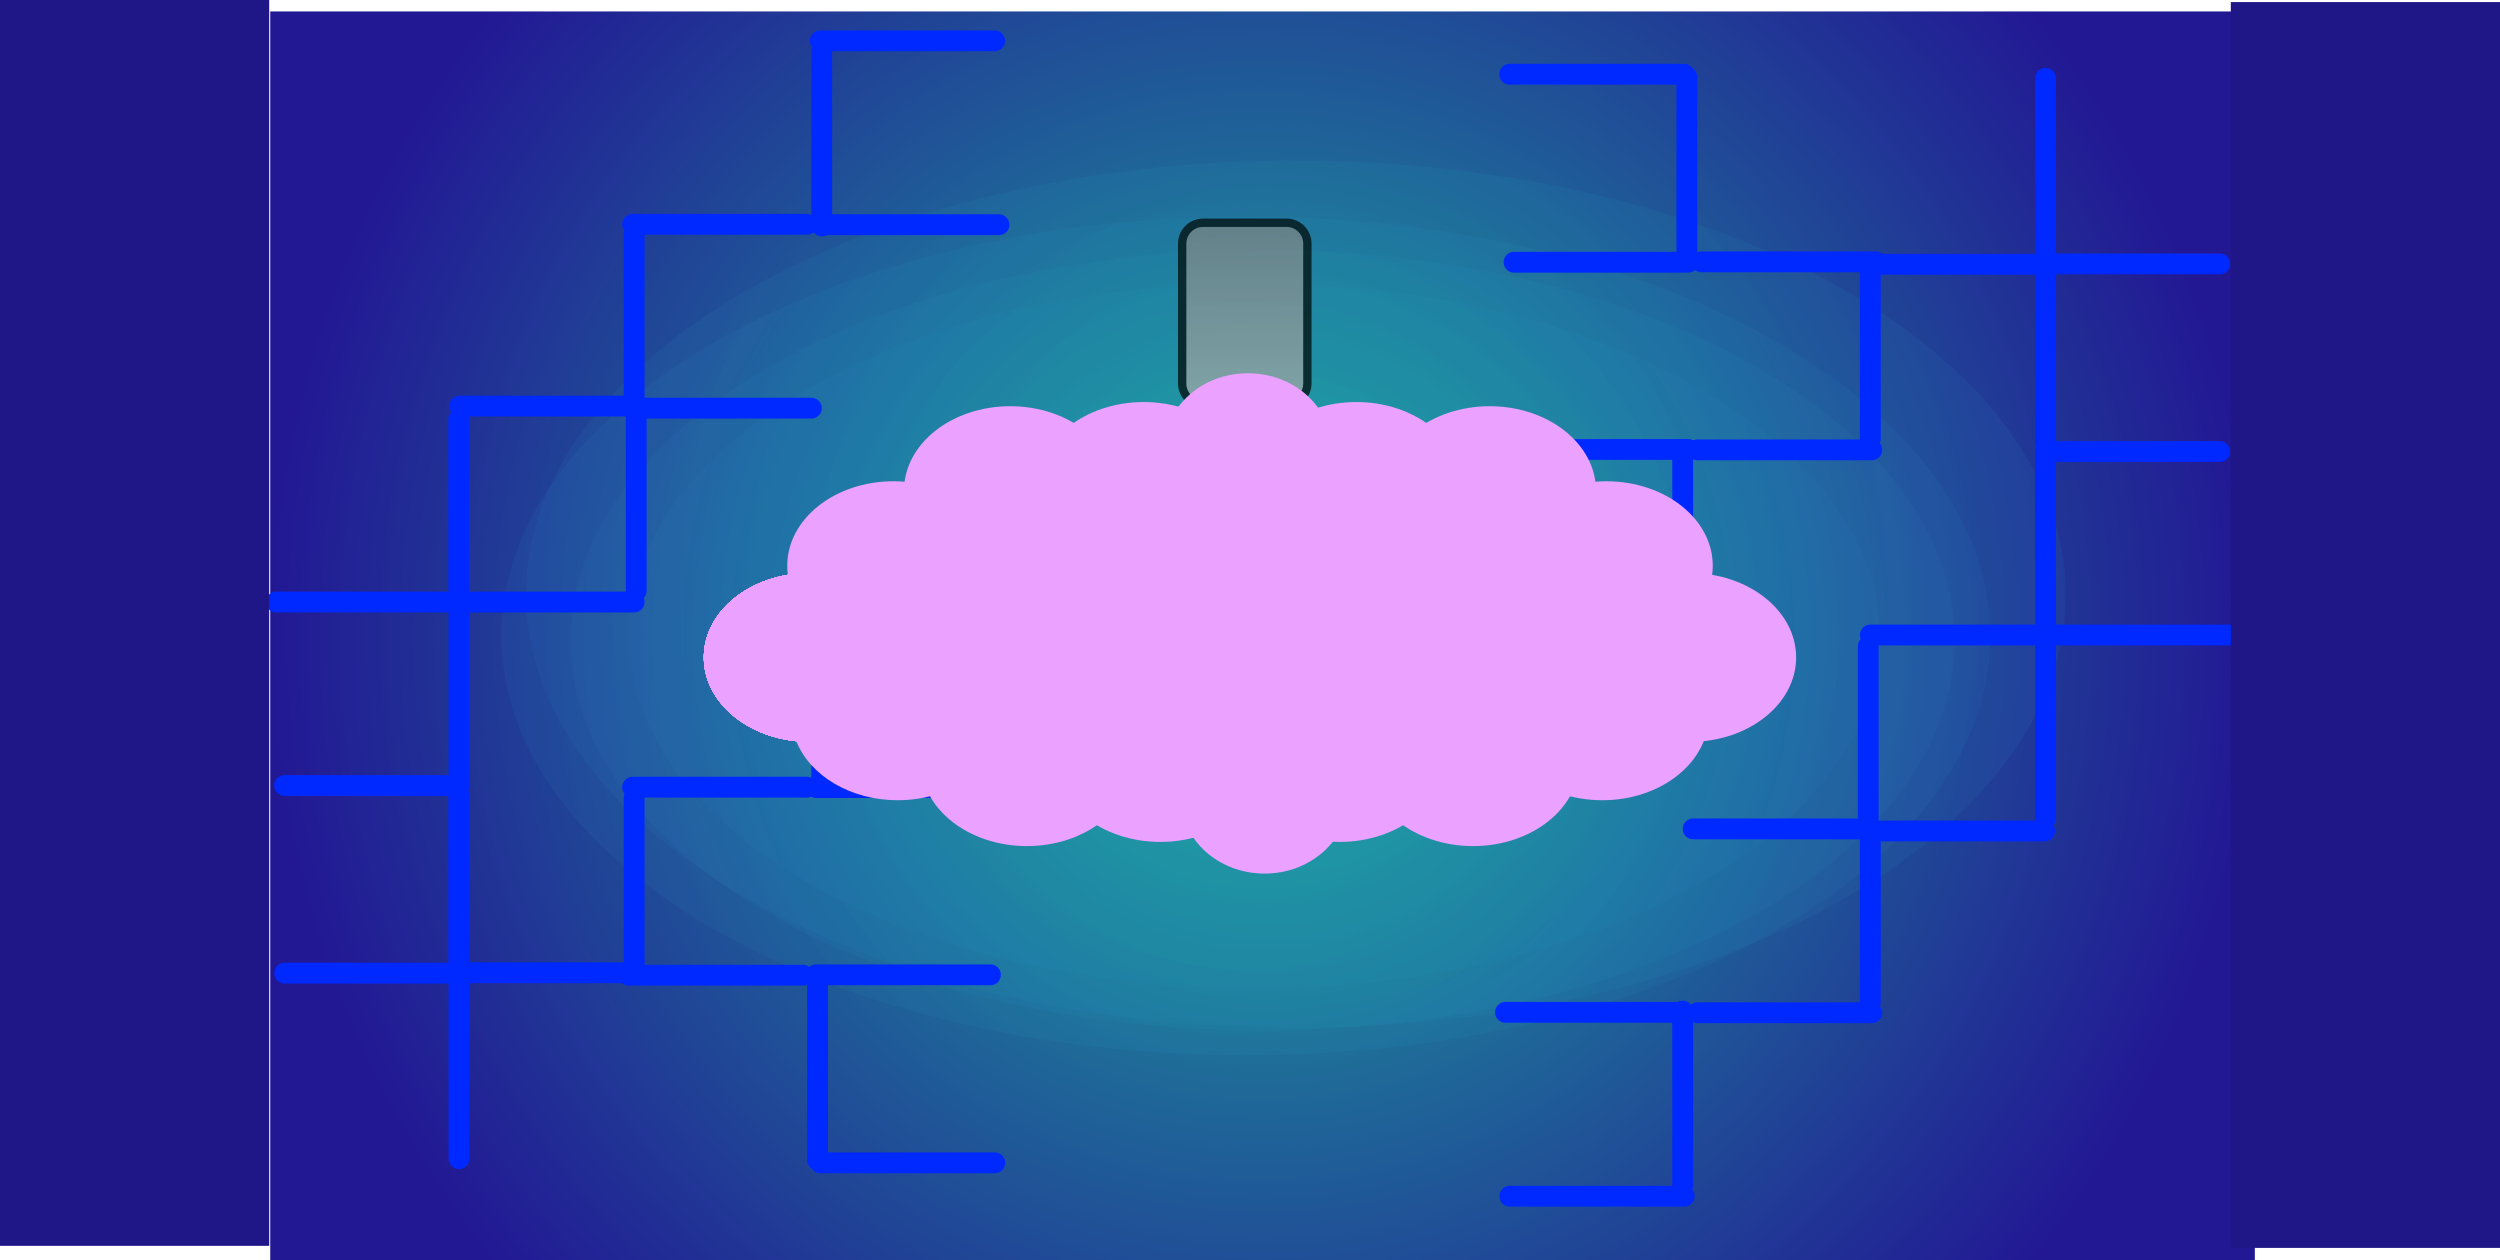 <svg version="1.1" xmlns="http://www.w3.org/2000/svg" xmlns:xlink="http://www.w3.org/1999/xlink" width="599.595" height="302.291" viewBox="0,0,599.595,302.291"><defs><radialGradient cx="243.005" cy="182.998" r="237.988" gradientUnits="userSpaceOnUse" id="color-1"><stop offset="0" stop-color="#1cad9c"/><stop offset="1" stop-color="#221894"/></radialGradient><radialGradient cx="243.038" cy="184.035" r="166.038" gradientUnits="userSpaceOnUse" id="color-2"><stop offset="0" stop-color="#1eb9aa" stop-opacity="0.149"/><stop offset="1" stop-color="#276db8" stop-opacity="0.149"/></radialGradient><radialGradient cx="241" cy="183" r="150" gradientUnits="userSpaceOnUse" id="color-3"><stop offset="0" stop-color="#1eb9aa" stop-opacity="0.149"/><stop offset="1" stop-color="#276db8" stop-opacity="0.149"/></radialGradient><linearGradient x1="238.748" y1="83.901" x2="238.748" y2="127.444" gradientUnits="userSpaceOnUse" id="color-4"><stop offset="0" stop-color="#7b7a7b"/><stop offset="1" stop-color="#a5a5a5"/></linearGradient><radialGradient cx="239" cy="183" r="178.538" gradientUnits="userSpaceOnUse" id="color-5"><stop offset="0" stop-color="#1eb9aa" stop-opacity="0.149"/><stop offset="1" stop-color="#276db8" stop-opacity="0.149"/></radialGradient><radialGradient cx="251" cy="173" r="184.615" gradientUnits="userSpaceOnUse" id="color-6"><stop offset="0" stop-color="#1eb9aa" stop-opacity="0.149"/><stop offset="1" stop-color="#276db8" stop-opacity="0.149"/></radialGradient></defs><g transform="translate(59.797,-30.48)"><g stroke-miterlimit="10"><path d="M5.017,332.771v-299.546h475.976v299.546z" fill="url(#color-1)" stroke="#000000" stroke-width="0" stroke-linecap="butt"/><path d="M409.077,184.035c0,51.658 -74.338,93.535 -166.038,93.535c-91.701,0 -166.038,-41.877 -166.038,-93.535c0,-51.658 74.338,-93.535 166.038,-93.535c91.701,0 166.038,41.877 166.038,93.535z" fill="url(#color-2)" stroke="none" stroke-width="0" stroke-linecap="butt"/><path d="M391,183c0,46.668 -67.157,84.5 -150,84.5c-82.843,0 -150,-37.832 -150,-84.5c0,-46.668 67.157,-84.5 150,-84.5c82.843,0 150,37.832 150,84.5z" fill="url(#color-3)" stroke="none" stroke-width="0" stroke-linecap="butt"/><path d="M228.733,127.444c-2.761,0 -5,-2.239 -5,-5v-33.544c0,-2.761 2.239,-5 5,-5h20.03c2.761,0 5,2.239 5,5v33.544c0,2.761 -2.239,5 -5,5z" fill="url(#color-4)" stroke="#000000" stroke-width="2" stroke-linecap="butt"/><path d="M417.538,183c0,55.547 -79.934,100.577 -178.538,100.577c-98.604,0 -178.538,-45.03 -178.538,-100.577c0,-55.547 79.934,-100.577 178.538,-100.577c98.604,0 178.538,45.03 178.538,100.577z" fill="url(#color-5)" stroke="none" stroke-width="0" stroke-linecap="butt"/><path d="M435.615,173c0,57.438 -82.655,104 -184.615,104c-101.96,0 -184.615,-46.562 -184.615,-104c0,-57.438 82.655,-104 184.615,-104c101.96,0 184.615,46.562 184.615,104z" fill="url(#color-6)" stroke="none" stroke-width="0" stroke-linecap="butt"/><path d="M430.775,138.777h41.806" fill="#ff0000" stroke="#0029ff" stroke-width="5" stroke-linecap="round"/><path d="M430.775,181.777v-41.806" fill="#ff0000" stroke="#0029ff" stroke-width="5" stroke-linecap="round"/><path d="M430.58,182.777h-41.806" fill="#ff0000" stroke="#0029ff" stroke-width="5" stroke-linecap="round"/><path d="M430.825,94.874v41.806" fill="#ff0000" stroke="#0029ff" stroke-width="5" stroke-linecap="round"/><path d="M430.631,93.874h-41.806" fill="#ff0000" stroke="#0029ff" stroke-width="5" stroke-linecap="round"/><path d="M388.275,227.277v-41.806" fill="#ff0000" stroke="#0029ff" stroke-width="5" stroke-linecap="round"/><path d="M388.775,135.777v-41.806" fill="#ff0000" stroke="#0029ff" stroke-width="5" stroke-linecap="round"/><path d="M390.08,93.277h-41.806" fill="#ff0000" stroke="#0029ff" stroke-width="5" stroke-linecap="round"/><path d="M430.775,49.277v41.806" fill="#ff0000" stroke="#0029ff" stroke-width="5" stroke-linecap="round"/><path d="M389.131,138.374h-41.806" fill="#ff0000" stroke="#0029ff" stroke-width="5" stroke-linecap="round"/><path d="M344.775,90.777v-41.806" fill="#ff0000" stroke="#0029ff" stroke-width="5" stroke-linecap="round"/><path d="M344.08,48.277h-41.806" fill="#ff0000" stroke="#0029ff" stroke-width="5" stroke-linecap="round"/><path d="M345.131,93.374h-41.806" fill="#ff0000" stroke="#0029ff" stroke-width="5" stroke-linecap="round"/><path d="M343.775,180.777v-41.806" fill="#ff0000" stroke="#0029ff" stroke-width="5" stroke-linecap="round"/><path d="M303.275,138.277h41.806" fill="#ff0000" stroke="#0029ff" stroke-width="5" stroke-linecap="round"/><path d="M302.325,183.374h41.806" fill="#ff0000" stroke="#0029ff" stroke-width="5" stroke-linecap="round"/><path d="M388.775,228.971v41.806" fill="#ff0000" stroke="#0029ff" stroke-width="5" stroke-linecap="round"/><path d="M388.08,229.277h-41.806" fill="#ff0000" stroke="#0029ff" stroke-width="5" stroke-linecap="round"/><path d="M347.325,273.374h41.806" fill="#ff0000" stroke="#0029ff" stroke-width="5" stroke-linecap="round"/><path d="M430.825,226.679v-41.806" fill="#ff0000" stroke="#0029ff" stroke-width="5" stroke-linecap="round"/><path d="M430.58,229.777h-41.806" fill="#ff0000" stroke="#0029ff" stroke-width="5" stroke-linecap="round"/><path d="M343.775,314.777v-41.806" fill="#ff0000" stroke="#0029ff" stroke-width="5" stroke-linecap="round"/><path d="M343.08,273.277h-41.806" fill="#ff0000" stroke="#0029ff" stroke-width="5" stroke-linecap="round"/><path d="M344.131,317.374h-41.806" fill="#ff0000" stroke="#0029ff" stroke-width="5" stroke-linecap="round"/><path d="M430.775,93.777h41.806" fill="#ff0000" stroke="#0029ff" stroke-width="5" stroke-linecap="round"/><path d="M432.775,182.777h41.806" fill="#ff0000" stroke="#0029ff" stroke-width="5" stroke-linecap="round"/><path d="M50.291,218.871h-41.806" fill="#ff0000" stroke="#0029ff" stroke-width="5" stroke-linecap="round"/><path d="M50.291,217.676v-41.806" fill="#ff0000" stroke="#0029ff" stroke-width="5" stroke-linecap="round"/><path d="M50.485,174.871h41.806" fill="#ff0000" stroke="#0029ff" stroke-width="5" stroke-linecap="round"/><path d="M50.24,220.968v41.806" fill="#ff0000" stroke="#0029ff" stroke-width="5" stroke-linecap="round"/><path d="M50.435,263.774h41.806" fill="#ff0000" stroke="#0029ff" stroke-width="5" stroke-linecap="round"/><path d="M92.791,172.176v-41.806" fill="#ff0000" stroke="#0029ff" stroke-width="5" stroke-linecap="round"/><path d="M92.291,221.871v41.806" fill="#ff0000" stroke="#0029ff" stroke-width="5" stroke-linecap="round"/><path d="M132.791,264.371h-41.806" fill="#ff0000" stroke="#0029ff" stroke-width="5" stroke-linecap="round"/><path d="M50.291,266.565v41.806" fill="#ff0000" stroke="#0029ff" stroke-width="5" stroke-linecap="round"/><path d="M133.74,219.274h-41.806" fill="#ff0000" stroke="#0029ff" stroke-width="5" stroke-linecap="round"/><path d="M136.291,266.871v41.806" fill="#ff0000" stroke="#0029ff" stroke-width="5" stroke-linecap="round"/><path d="M136.985,309.371h41.806" fill="#ff0000" stroke="#0029ff" stroke-width="5" stroke-linecap="round"/><path d="M177.74,264.274h-41.806" fill="#ff0000" stroke="#0029ff" stroke-width="5" stroke-linecap="round"/><path d="M137.291,218.676v-41.806" fill="#ff0000" stroke="#0029ff" stroke-width="5" stroke-linecap="round"/><path d="M135.985,219.371h41.806" fill="#ff0000" stroke="#0029ff" stroke-width="5" stroke-linecap="round"/><path d="M170.18,193.514l-33.246,-19.24h41.806" fill="none" stroke="#000000" stroke-width="0.5" stroke-linecap="round"/><path d="M92.291,86.871v41.806" fill="#ff0000" stroke="#0029ff" stroke-width="5" stroke-linecap="round"/><path d="M134.791,128.371h-41.806" fill="#ff0000" stroke="#0029ff" stroke-width="5" stroke-linecap="round"/><path d="M91.935,84.274h41.806" fill="#ff0000" stroke="#0029ff" stroke-width="5" stroke-linecap="round"/><path d="M50.24,172.774v-41.806" fill="#ff0000" stroke="#0029ff" stroke-width="5" stroke-linecap="round"/><path d="M92.291,127.871h-41.806" fill="#ff0000" stroke="#0029ff" stroke-width="5" stroke-linecap="round"/><path d="M137.291,84.676v-41.806" fill="#ff0000" stroke="#0029ff" stroke-width="5" stroke-linecap="round"/><path d="M179.791,84.371h-41.806" fill="#ff0000" stroke="#0029ff" stroke-width="5" stroke-linecap="round"/><path d="M178.74,40.274h-41.806" fill="#ff0000" stroke="#0029ff" stroke-width="5" stroke-linecap="round"/><path d="M50.291,263.871h-41.806" fill="#ff0000" stroke="#0029ff" stroke-width="5" stroke-linecap="round"/><path d="M48.291,174.871h-41.806" fill="#ff0000" stroke="#0029ff" stroke-width="5" stroke-linecap="round"/><path d="M-59.797,329.279v-298.799h64.565v298.799z" fill="#1f1688" stroke="#000000" stroke-width="0" stroke-linecap="butt"/><path d="M475.233,329.775v-298.799h64.565v298.799z" fill="#1f1688" stroke="#000000" stroke-width="0" stroke-linecap="butt"/><g fill="#eba1ff" stroke="#000000" stroke-width="0" stroke-linecap="butt"><path d="M109.013,188.156c0,-11.184 11.411,-20.25 25.487,-20.25c11.41,0 21.069,5.957 24.318,14.17c12.508,1.292 22.169,9.79 22.169,20.08c0,11.184 -11.411,20.25 -25.487,20.25c-11.41,0 -21.069,-5.957 -24.318,-14.17c-12.508,-1.292 -22.169,-9.79 -22.169,-20.08z"/><path d="M159.987,188.156c0,11.184 -11.411,20.25 -25.487,20.25c-14.076,0 -25.487,-9.066 -25.487,-20.25c0,-9.729 8.635,-17.855 20.148,-19.805c-0.098,-0.721 -0.148,-1.453 -0.148,-2.195c0,-11.184 11.411,-20.25 25.487,-20.25c14.076,0 25.487,9.066 25.487,20.25c0,9.729 -8.635,17.855 -20.148,19.805c0.098,0.721 0.148,1.453 0.148,2.195z"/><path d="M159.987,188.156c0,11.184 -11.411,20.25 -25.487,20.25c-14.076,0 -25.487,-9.066 -25.487,-20.25c0,-11.184 11.411,-20.25 25.487,-20.25c14.076,0 25.487,9.066 25.487,20.25zM207.987,148.156c0,11.184 -11.411,20.25 -25.487,20.25c-14.076,0 -25.487,-9.066 -25.487,-20.25c0,-11.184 11.411,-20.25 25.487,-20.25c14.076,0 25.487,9.066 25.487,20.25z"/><path d="M159.987,188.156c0,11.184 -11.411,20.25 -25.487,20.25c-14.076,0 -25.487,-9.066 -25.487,-20.25c0,-11.184 11.411,-20.25 25.487,-20.25c14.076,0 25.487,9.066 25.487,20.25zM211.987,213.156c0,11.184 -11.411,20.25 -25.487,20.25c-14.076,0 -25.487,-9.066 -25.487,-20.25c0,-11.184 11.411,-20.25 25.487,-20.25c14.076,0 25.487,9.066 25.487,20.25z"/><path d="M134.5,208.406c-14.076,0 -25.487,-9.066 -25.487,-20.25c0,-11.184 11.411,-20.25 25.487,-20.25c5.706,0 10.974,1.49 15.222,4.006c4.483,-3.117 10.353,-5.006 16.778,-5.006c14.076,0 25.487,9.066 25.487,20.25c0,11.184 -11.411,20.25 -25.487,20.25c-5.706,0 -10.974,-1.49 -15.222,-4.007c-4.483,3.117 -10.353,5.007 -16.778,5.007z"/><path d="M159.987,188.156c0,11.184 -11.411,20.25 -25.487,20.25c-14.076,0 -25.487,-9.066 -25.487,-20.25c0,-11.184 11.411,-20.25 25.487,-20.25c14.076,0 25.487,9.066 25.487,20.25zM212.987,201.156c0,11.184 -11.411,20.25 -25.487,20.25c-14.076,0 -25.487,-9.066 -25.487,-20.25c0,-11.184 11.411,-20.25 25.487,-20.25c14.076,0 25.487,9.066 25.487,20.25z"/><path d="M159.987,188.156c0,11.184 -11.411,20.25 -25.487,20.25c-14.076,0 -25.487,-9.066 -25.487,-20.25c0,-11.184 11.411,-20.25 25.487,-20.25c14.076,0 25.487,9.066 25.487,20.25zM211.987,165.156c0,11.184 -11.411,20.25 -25.487,20.25c-14.076,0 -25.487,-9.066 -25.487,-20.25c0,-11.184 11.411,-20.25 25.487,-20.25c14.076,0 25.487,9.066 25.487,20.25z"/><path d="M159.987,188.156c0,11.184 -11.411,20.25 -25.487,20.25c-14.076,0 -25.487,-9.066 -25.487,-20.25c0,-11.184 11.411,-20.25 25.487,-20.25c14.076,0 25.487,9.066 25.487,20.25zM239.987,147.156c0,11.184 -11.411,20.25 -25.487,20.25c-14.076,0 -25.487,-9.066 -25.487,-20.25c0,-11.184 11.411,-20.25 25.487,-20.25c14.076,0 25.487,9.066 25.487,20.25z"/><path d="M159.987,188.156c0,11.184 -11.411,20.25 -25.487,20.25c-14.076,0 -25.487,-9.066 -25.487,-20.25c0,-11.184 11.411,-20.25 25.487,-20.25c14.076,0 25.487,9.066 25.487,20.25zM243.987,212.156c0,11.184 -11.411,20.25 -25.487,20.25c-14.076,0 -25.487,-9.066 -25.487,-20.25c0,-11.184 11.411,-20.25 25.487,-20.25c14.076,0 25.487,9.066 25.487,20.25z"/><path d="M159.987,188.156c0,11.184 -11.411,20.25 -25.487,20.25c-14.076,0 -25.487,-9.066 -25.487,-20.25c0,-11.184 11.411,-20.25 25.487,-20.25c14.076,0 25.487,9.066 25.487,20.25zM231.987,175.156c0,11.184 -11.411,20.25 -25.487,20.25c-14.076,0 -25.487,-9.066 -25.487,-20.25c0,-11.184 11.411,-20.25 25.487,-20.25c14.076,0 25.487,9.066 25.487,20.25z"/><path d="M159.987,188.156c0,11.184 -11.411,20.25 -25.487,20.25c-14.076,0 -25.487,-9.066 -25.487,-20.25c0,-11.184 11.411,-20.25 25.487,-20.25c14.076,0 25.487,9.066 25.487,20.25zM246.987,180.156c0,11.184 -11.411,20.25 -25.487,20.25c-14.076,0 -25.487,-9.066 -25.487,-20.25c0,-11.184 11.411,-20.25 25.487,-20.25c14.076,0 25.487,9.066 25.487,20.25z"/><path d="M159.987,188.156c0,11.184 -11.411,20.25 -25.487,20.25c-14.076,0 -25.487,-9.066 -25.487,-20.25c0,-11.184 11.411,-20.25 25.487,-20.25c14.076,0 25.487,9.066 25.487,20.25zM345.5,167.906c14.076,0 25.487,9.066 25.487,20.25c0,11.184 -11.411,20.25 -25.487,20.25c-14.076,0 -25.487,-9.066 -25.487,-20.25c0,-11.184 11.411,-20.25 25.487,-20.25z"/><path d="M159.987,188.156c0,11.184 -11.411,20.25 -25.487,20.25c-14.076,0 -25.487,-9.066 -25.487,-20.25c0,-11.184 11.411,-20.25 25.487,-20.25c14.076,0 25.487,9.066 25.487,20.25zM324.5,181.906c14.076,0 25.487,9.066 25.487,20.25c0,11.184 -11.411,20.25 -25.487,20.25c-14.076,0 -25.487,-9.066 -25.487,-20.25c0,-11.184 11.411,-20.25 25.487,-20.25z"/><path d="M159.987,188.156c0,11.184 -11.411,20.25 -25.487,20.25c-14.076,0 -25.487,-9.066 -25.487,-20.25c0,-11.184 11.411,-20.25 25.487,-20.25c14.076,0 25.487,9.066 25.487,20.25zM325.5,145.906c14.076,0 25.487,9.066 25.487,20.25c0,11.184 -11.411,20.25 -25.487,20.25c-14.076,0 -25.487,-9.066 -25.487,-20.25c0,-11.184 11.411,-20.25 25.487,-20.25z"/><path d="M159.987,188.156c0,11.184 -11.411,20.25 -25.487,20.25c-14.076,0 -25.487,-9.066 -25.487,-20.25c0,-11.184 11.411,-20.25 25.487,-20.25c14.076,0 25.487,9.066 25.487,20.25zM297.5,127.906c14.076,0 25.487,9.066 25.487,20.25c0,11.184 -11.411,20.25 -25.487,20.25c-14.076,0 -25.487,-9.066 -25.487,-20.25c0,-11.184 11.411,-20.25 25.487,-20.25z"/><path d="M159.987,188.156c0,11.184 -11.411,20.25 -25.487,20.25c-14.076,0 -25.487,-9.066 -25.487,-20.25c0,-11.184 11.411,-20.25 25.487,-20.25c14.076,0 25.487,9.066 25.487,20.25zM293.5,192.906c14.076,0 25.487,9.066 25.487,20.25c0,11.184 -11.411,20.25 -25.487,20.25c-14.076,0 -25.487,-9.066 -25.487,-20.25c0,-11.184 11.411,-20.25 25.487,-20.25z"/><path d="M159.987,188.156c0,11.184 -11.411,20.25 -25.487,20.25c-14.076,0 -25.487,-9.066 -25.487,-20.25c0,-11.184 11.411,-20.25 25.487,-20.25c14.076,0 25.487,9.066 25.487,20.25zM313.5,166.906c14.076,0 25.487,9.066 25.487,20.25c0,11.184 -11.411,20.25 -25.487,20.25c-14.076,0 -25.487,-9.066 -25.487,-20.25c0,-11.184 11.411,-20.25 25.487,-20.25z"/><path d="M159.987,188.156c0,11.184 -11.411,20.25 -25.487,20.25c-14.076,0 -25.487,-9.066 -25.487,-20.25c0,-11.184 11.411,-20.25 25.487,-20.25c14.076,0 25.487,9.066 25.487,20.25zM292.5,180.906c14.076,0 25.487,9.066 25.487,20.25c0,11.184 -11.411,20.25 -25.487,20.25c-14.076,0 -25.487,-9.066 -25.487,-20.25c0,-11.184 11.411,-20.25 25.487,-20.25z"/><path d="M159.987,188.156c0,11.184 -11.411,20.25 -25.487,20.25c-14.076,0 -25.487,-9.066 -25.487,-20.25c0,-11.184 11.411,-20.25 25.487,-20.25c14.076,0 25.487,9.066 25.487,20.25zM293.5,144.906c14.076,0 25.487,9.066 25.487,20.25c0,11.184 -11.411,20.25 -25.487,20.25c-14.076,0 -25.487,-9.066 -25.487,-20.25c0,-11.184 11.411,-20.25 25.487,-20.25z"/><path d="M159.987,188.156c0,11.184 -11.411,20.25 -25.487,20.25c-14.076,0 -25.487,-9.066 -25.487,-20.25c0,-11.184 11.411,-20.25 25.487,-20.25c14.076,0 25.487,9.066 25.487,20.25zM265.5,126.906c14.076,0 25.487,9.066 25.487,20.25c0,11.184 -11.411,20.25 -25.487,20.25c-14.076,0 -25.487,-9.066 -25.487,-20.25c0,-11.184 11.411,-20.25 25.487,-20.25z"/><path d="M159.987,188.156c0,11.184 -11.411,20.25 -25.487,20.25c-14.076,0 -25.487,-9.066 -25.487,-20.25c0,-11.184 11.411,-20.25 25.487,-20.25c14.076,0 25.487,9.066 25.487,20.25zM261.5,191.906c14.076,0 25.487,9.066 25.487,20.25c0,11.184 -11.411,20.25 -25.487,20.25c-14.076,0 -25.487,-9.066 -25.487,-20.25c0,-11.184 11.411,-20.25 25.487,-20.25z"/><path d="M159.987,188.156c0,11.184 -11.411,20.25 -25.487,20.25c-14.076,0 -25.487,-9.066 -25.487,-20.25c0,-11.184 11.411,-20.25 25.487,-20.25c14.076,0 25.487,9.066 25.487,20.25zM273.5,154.906c14.076,0 25.487,9.066 25.487,20.25c0,11.184 -11.411,20.25 -25.487,20.25c-14.076,0 -25.487,-9.066 -25.487,-20.25c0,-11.184 11.411,-20.25 25.487,-20.25z"/><path d="M159.987,188.156c0,11.184 -11.411,20.25 -25.487,20.25c-14.076,0 -25.487,-9.066 -25.487,-20.25c0,-11.184 11.411,-20.25 25.487,-20.25c14.076,0 25.487,9.066 25.487,20.25zM258.5,159.906c14.076,0 25.487,9.066 25.487,20.25c0,11.184 -11.411,20.25 -25.487,20.25c-14.076,0 -25.487,-9.066 -25.487,-20.25c0,-11.184 11.411,-20.25 25.487,-20.25z"/><path d="M159.987,188.156c0,11.184 -11.411,20.25 -25.487,20.25c-14.076,0 -25.487,-9.066 -25.487,-20.25c0,-11.184 11.411,-20.25 25.487,-20.25c14.076,0 25.487,9.066 25.487,20.25zM259.5,138c0,9.941 -8.954,18 -20,18c-11.046,0 -20,-8.059 -20,-18c0,-9.941 8.954,-18 20,-18c11.046,0 20,8.059 20,18z"/><path d="M159.987,188.156c0,11.184 -11.411,20.25 -25.487,20.25c-14.076,0 -25.487,-9.066 -25.487,-20.25c0,-11.184 11.411,-20.25 25.487,-20.25c14.076,0 25.487,9.066 25.487,20.25zM263.5,222c0,9.941 -8.954,18 -20,18c-11.046,0 -20,-8.059 -20,-18c0,-9.941 8.954,-18 20,-18c11.046,0 20,8.059 20,18z"/><path d="M159.987,188.156c0,11.184 -11.411,20.25 -25.487,20.25c-14.076,0 -25.487,-9.066 -25.487,-20.25c0,-11.184 11.411,-20.25 25.487,-20.25c14.076,0 25.487,9.066 25.487,20.25zM214.5,212v-65h69v65z"/></g></g></g></svg><!--rotationCenter:299.797275:149.519505-->